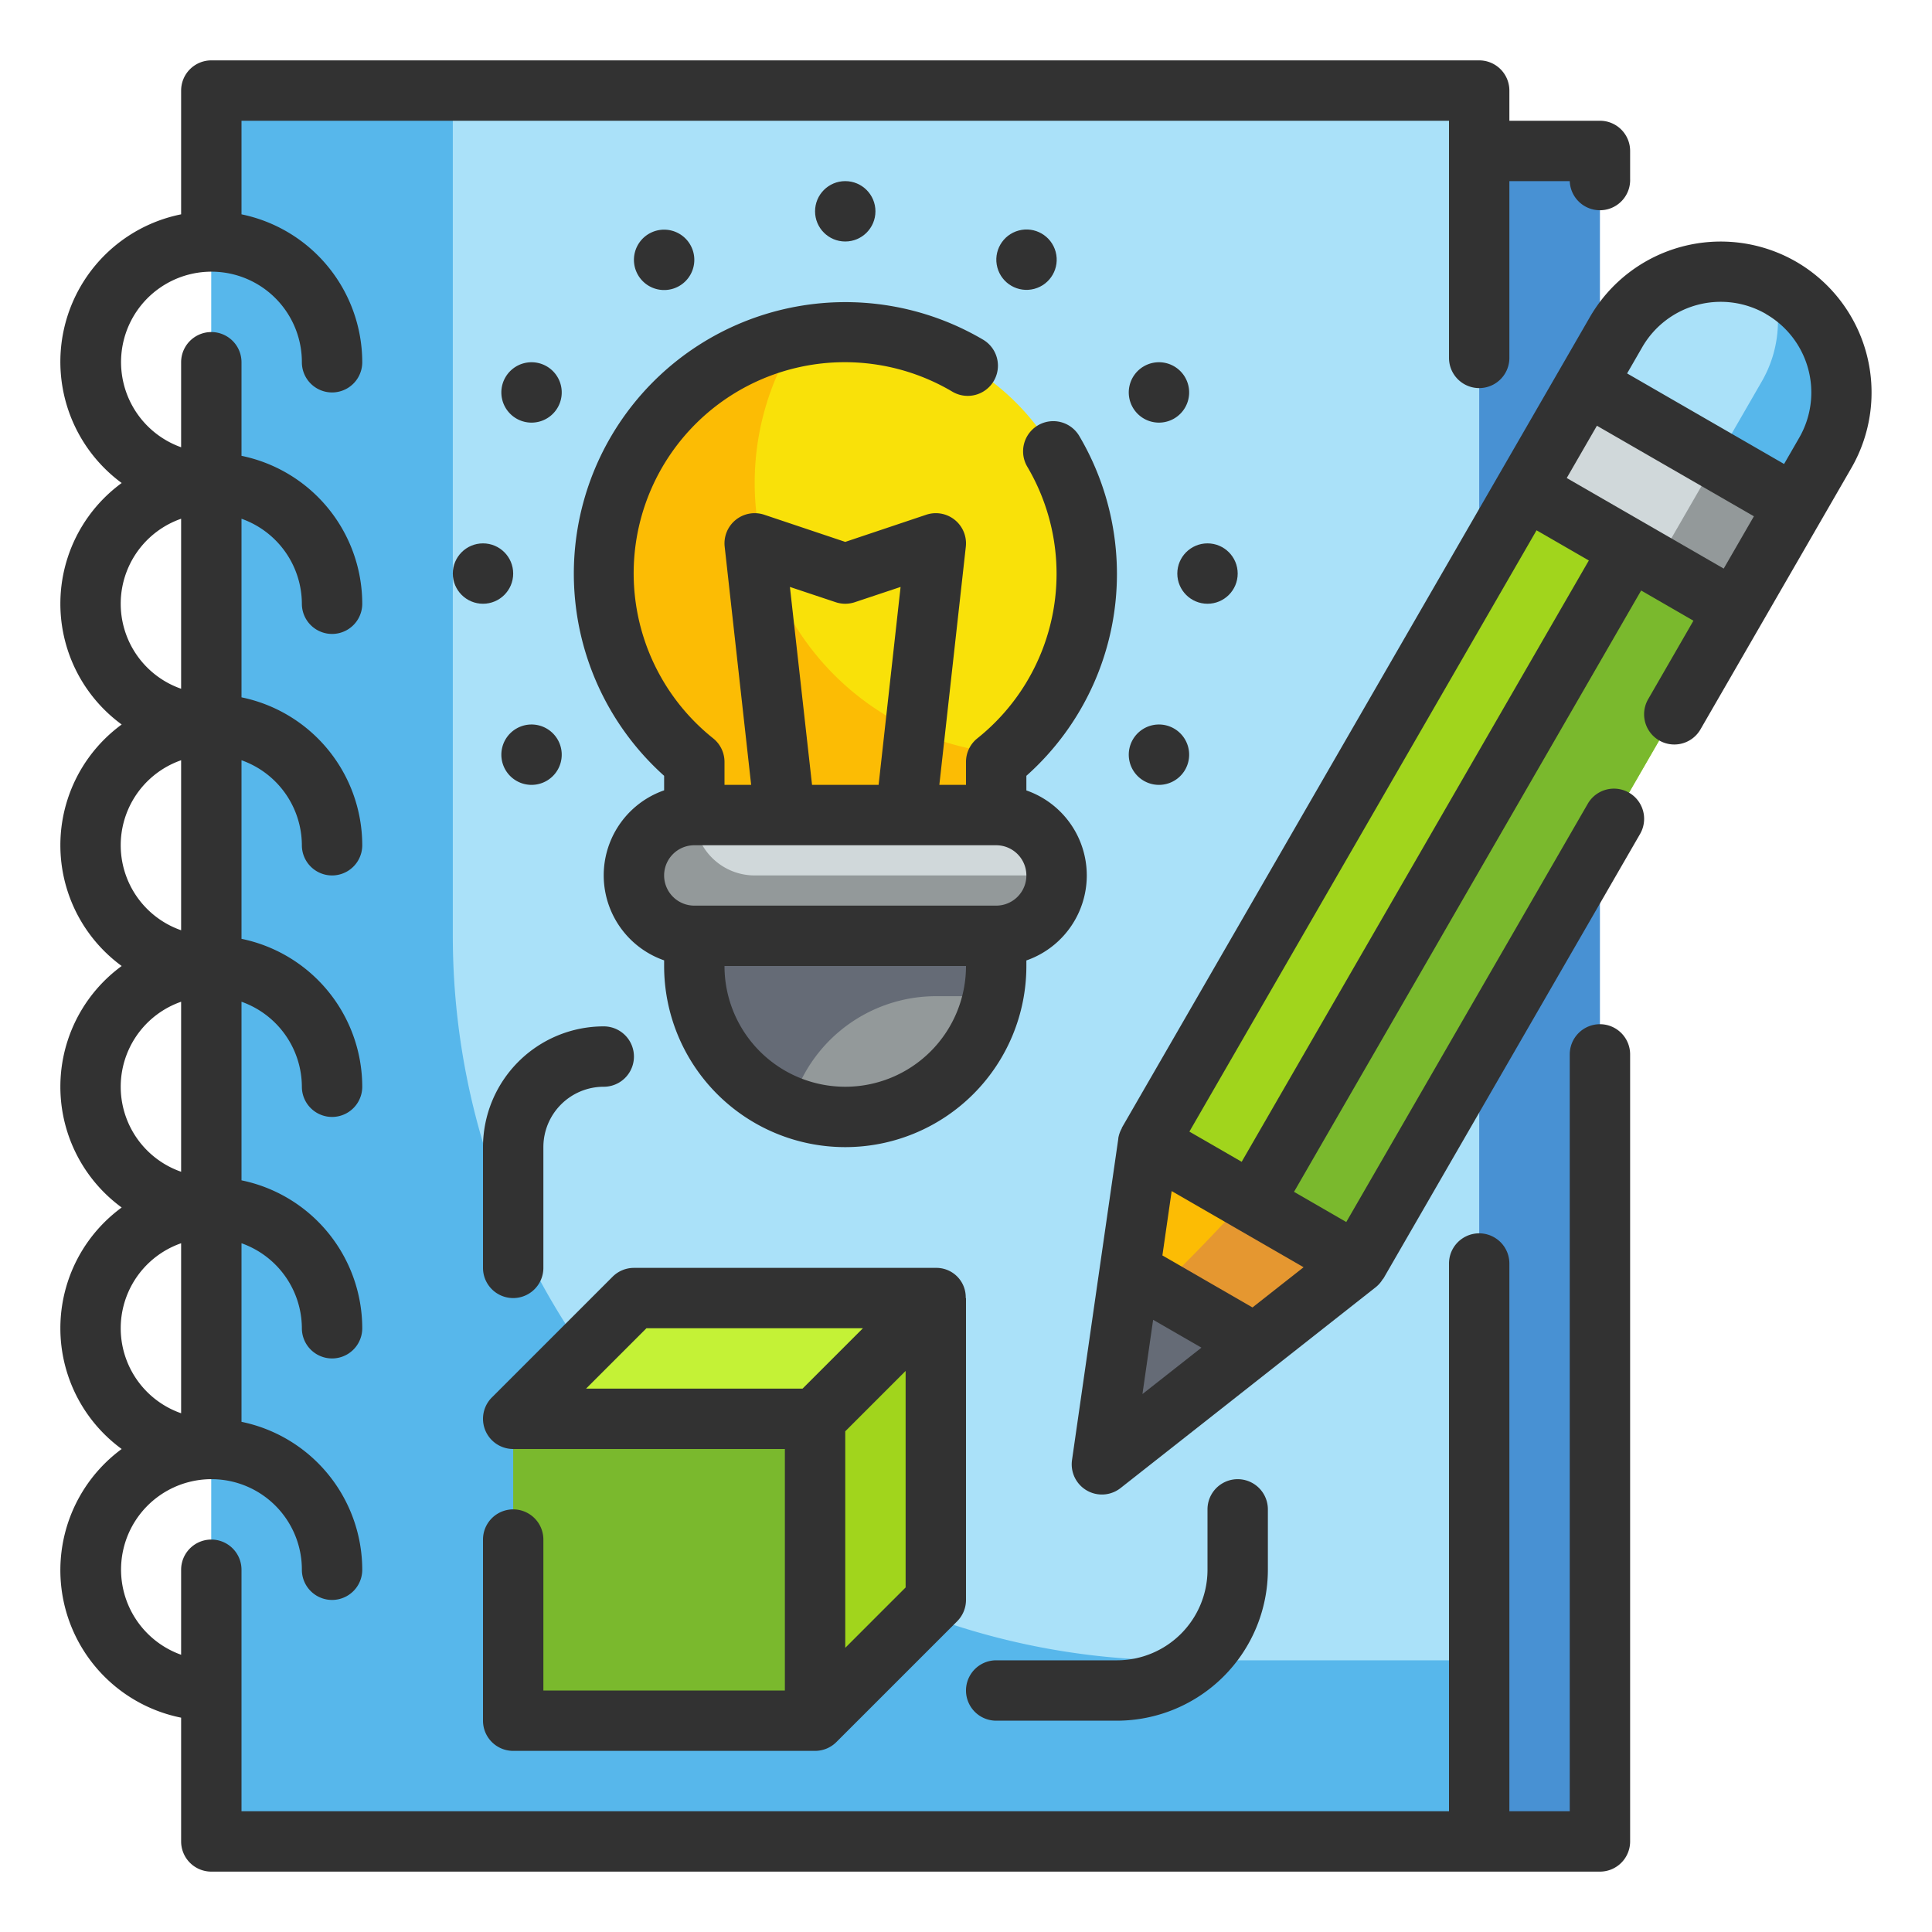 <svg height="512" viewBox="0 0 64 64" width="512" xmlns="http://www.w3.org/2000/svg"><g id="Fill_Outline" data-name="Fill Outline"><g id="Color"><g><g><path d="m7 3h42v58h-42z" fill="#aae1f9"/><path d="m49 5h4v56h-4z" fill="#4891d3"/><path d="m39 55a24 24 0 0 1 -24-24v-28h-8v58h42v-6z" fill="#57b7eb"/></g><g><path d="m43.749 16.522h8v25h-8z" fill="#a1d51c" transform="matrix(.866 .5 -.5 .866 20.908 -19.986)"/><path d="m36.499 48.508 1.536-10.661 6.928 4z" fill="#fcbc04"/><path d="m57.5 9.135a4 4 0 0 1 4 4v2a0 0 0 0 1 0 0h-8a0 0 0 0 1 0 0v-2a4 4 0 0 1 4-4z" fill="#aae1f9" transform="matrix(.866 .5 -.5 .866 13.771 -27.124)"/><path d="m50.999 14.465h8v4h-8z" fill="#d0d8da" transform="matrix(.866 .5 -.5 .866 15.601 -25.294)"/><path d="m41.578 44.512-4.157-2.4-.922 6.396z" fill="#93999a"/><path d="m48.2 30.243a55.379 55.379 0 0 1 -6.924 9.475l3.688 2.129 12.5-21.65-2.6-1.5z" fill="#7ab92d"/><path d="m38.405 42.68 3.173 1.832 3.385-2.665-3.688-2.129c-.922 1.019-1.875 2.013-2.87 2.962z" fill="#e59730"/><path d="m59 9.537c-.1-.056-.2-.087-.3-.134a3.986 3.986 0 0 1 -.338 3.232l-1.5 2.6 2.6 1.5 1-1.732a4 4 0 0 0 -1.462-5.466z" fill="#57b7eb"/><path d="m55.164 16.215h4v3h-4z" fill="#93999a" transform="matrix(.5 -.866 .866 .5 13.241 58.363)"/><path d="m37.178 43.8-.678 4.708 5.079-4-3.174-1.828c-.405.38-.815.746-1.227 1.12z" fill="#656b76"/></g><g><path d="m36 19a8 8 0 1 0 -13 6.24v1.76h10v-1.76a7.984 7.984 0 0 0 3-6.24z" fill="#f9e109"/><rect fill="#d0d8da" height="4" rx="2" width="14" x="21" y="27"/><path d="m23 31h10a0 0 0 0 1 0 0v1a5 5 0 0 1 -5 5 5 5 0 0 1 -5-5v-1a0 0 0 0 1 0 0z" fill="#93999a"/><path d="m25 16a8.948 8.948 0 0 1 1.422-4.843 8 8 0 0 0 -3.422 14.083v1.76h10v-1.76c.107-.086.2-.184.306-.275a8.995 8.995 0 0 1 -8.306-8.965z" fill="#fcbc04"/><path d="m23 27a2 2 0 0 0 0 4h10a2 2 0 0 0 2-2h-10a2 2 0 0 1 -2-2z" fill="#93999a"/><path d="m31 33h1.9a4.988 4.988 0 0 0 .1-1v-1h-10v1a4.99 4.99 0 0 0 3.206 4.654 4.986 4.986 0 0 1 4.794-3.654z" fill="#656b76"/></g><g><path d="m17 47h10v10h-10z" fill="#7ab92d"/><path d="m31 43h-10l-4 4h10z" fill="#c4f236"/><path d="m31 53-4 4v-10l4-4z" fill="#a1d51c"/></g></g></g><g id="Outline_copy" data-name="Outline copy"><g fill="#323232"><path d="m53 33.928a1 1 0 0 0 -1 1v25.072h-2v-18.144a1 1 0 1 0 -2 0v18.144h-40v-8a1 1 0 0 0 -2 0v2.816a2.995 2.995 0 1 1 4-2.816 1 1 0 0 0 2 0 5.009 5.009 0 0 0 -4-4.9v-5.916a3 3 0 0 1 2 2.816 1 1 0 0 0 2 0 5.009 5.009 0 0 0 -4-4.9v-5.916a3 3 0 0 1 2 2.816 1 1 0 0 0 2 0 5.009 5.009 0 0 0 -4-4.9v-5.916a3 3 0 0 1 2 2.816 1 1 0 0 0 2 0 5.009 5.009 0 0 0 -4-4.9v-5.916a3 3 0 0 1 2 2.816 1 1 0 0 0 2 0 5.009 5.009 0 0 0 -4-4.9v-3.1a1 1 0 0 0 -2 0v2.816a2.995 2.995 0 1 1 4-2.816 1 1 0 0 0 2 0 5.009 5.009 0 0 0 -4-4.9v-3.1h40v7.856a1 1 0 1 0 2 0v-5.856h2a1 1 0 0 0 2-.072v-.928a1 1 0 0 0 -1-1h-3v-1a1 1 0 0 0 -1-1h-42a1 1 0 0 0 -1 1v4.1a4.983 4.983 0 0 0 -1.969 8.9 4.954 4.954 0 0 0 0 8 4.954 4.954 0 0 0 0 8 4.954 4.954 0 0 0 0 8 4.954 4.954 0 0 0 0 8 4.983 4.983 0 0 0 1.969 8.9v4.1a1 1 0 0 0 1 1h46a1 1 0 0 0 1-1v-26.072a1 1 0 0 0 -1-1zm-47-16.744v5.632a2.982 2.982 0 0 1 0-5.632zm0 8v5.632a2.982 2.982 0 0 1 0-5.632zm0 8v5.632a2.982 2.982 0 0 1 0-5.632zm0 8v5.632a2.982 2.982 0 0 1 0-5.632z"/><path d="m33 57h4a5.006 5.006 0 0 0 5-5v-2a1 1 0 0 0 -2 0v2a3 3 0 0 1 -3 3h-4a1 1 0 0 0 0 2z"/><path d="m16 42a1 1 0 0 0 2 0v-4a2 2 0 0 1 2-2 1 1 0 0 0 0-2 4 4 0 0 0 -4 4z"/><path d="m17 58h10a1 1 0 0 0 .707-.293l4-4a1 1 0 0 0 .293-.707v-10h-.009a.973.973 0 0 0 -.991-1h-10a1 1 0 0 0 -.707.293l-4 4a1 1 0 0 0 .707 1.707h9v8h-8v-5a1 1 0 0 0 -2 0v6a1 1 0 0 0 1 1zm11-3.414v-7.172l2-2v7.172zm-8.586-8.586 2-2h7.172l-2 2z"/><path d="m37 19a8.99 8.99 0 0 0 -1.253-4.566 1 1 0 0 0 -1.722 1.017 6.974 6.974 0 0 1 -1.651 9.009 1 1 0 0 0 -.374.78v.76h-.883l.877-7.89a1 1 0 0 0 -1.31-1.059l-2.684.9-2.684-.9a1 1 0 0 0 -1.31 1.059l.877 7.89h-.883v-.76a1 1 0 0 0 -.374-.78 6.993 6.993 0 0 1 7.923-11.485 1 1 0 1 0 1.017-1.723 8.994 8.994 0 0 0 -10.566 14.448v.481a2.982 2.982 0 0 0 0 5.632v.187a6 6 0 0 0 12 0v-.184a2.982 2.982 0 0 0 0-5.632v-.484a8.953 8.953 0 0 0 3-6.7zm-10.833.443 1.517.506a1 1 0 0 0 .632 0l1.517-.506-.728 6.557h-2.205zm1.833 16.557a4 4 0 0 1 -4-4h8a4 4 0 0 1 -4 4zm5-6h-10a1 1 0 0 1 0-2h10a1 1 0 0 1 0 2z"/><circle cx="16" cy="19" r="1"/><circle cx="40" cy="19" r="1"/><circle cx="28" cy="7" r="1"/><path d="m18.108 12.134a1 1 0 1 0 .366 1.366 1 1 0 0 0 -.366-1.366z"/><path d="m37.892 25.866a1 1 0 1 0 -.366-1.366 1 1 0 0 0 .366 1.366z"/><circle cx="34" cy="8.608" r="1" transform="matrix(.966 -.259 .259 .966 -1.069 9.093)"/><path d="m38.892 13.866a1 1 0 1 0 -1.366-.366 1 1 0 0 0 1.366.366z"/><path d="m18.108 25.866a1 1 0 1 0 -1.366-.366 1 1 0 0 0 1.366.366z"/><path d="m22.5 9.474a1 1 0 1 0 -1.366-.366 1 1 0 0 0 1.366.366z"/><path d="m59.5 8.67a5.006 5.006 0 0 0 -6.831 1.83l-1 1.733-2 3.464-12.5 21.651c-.007.012-.006.025-.013.038a1.008 1.008 0 0 0 -.111.319v.018l-.612 4.243-.921 6.4a1 1 0 0 0 1.608.928l3.627-2.854 4.826-3.8.009-.007a1 1 0 0 0 .221-.255c.007-.011.02-.018.027-.03l8.5-14.723a1 1 0 0 0 -1.733-1l-8 13.856-1.731-1 11.5-19.919 1.731 1-1.5 2.6a1 1 0 0 0 1.733 1l2-3.464 2-3.464 1-1.733a5.007 5.007 0 0 0 -1.83-6.831zm-1 1.733a3 3 0 0 1 1.1 4.1l-.5.867-5.2-3 .5-.867a3 3 0 0 1 4.1-1.103zm-.4 6.7-1 1.732-2.6-1.5-2.6-1.5 1-1.732 2.6 1.5zm-7.2.464 1.732 1-11.5 19.919-1.732-1zm-9.41 25.744-2.984-1.723.307-2.132 4.37 2.523zm-3.645 2.869.354-2.46 1.6.923z"/></g></g></g></svg>
